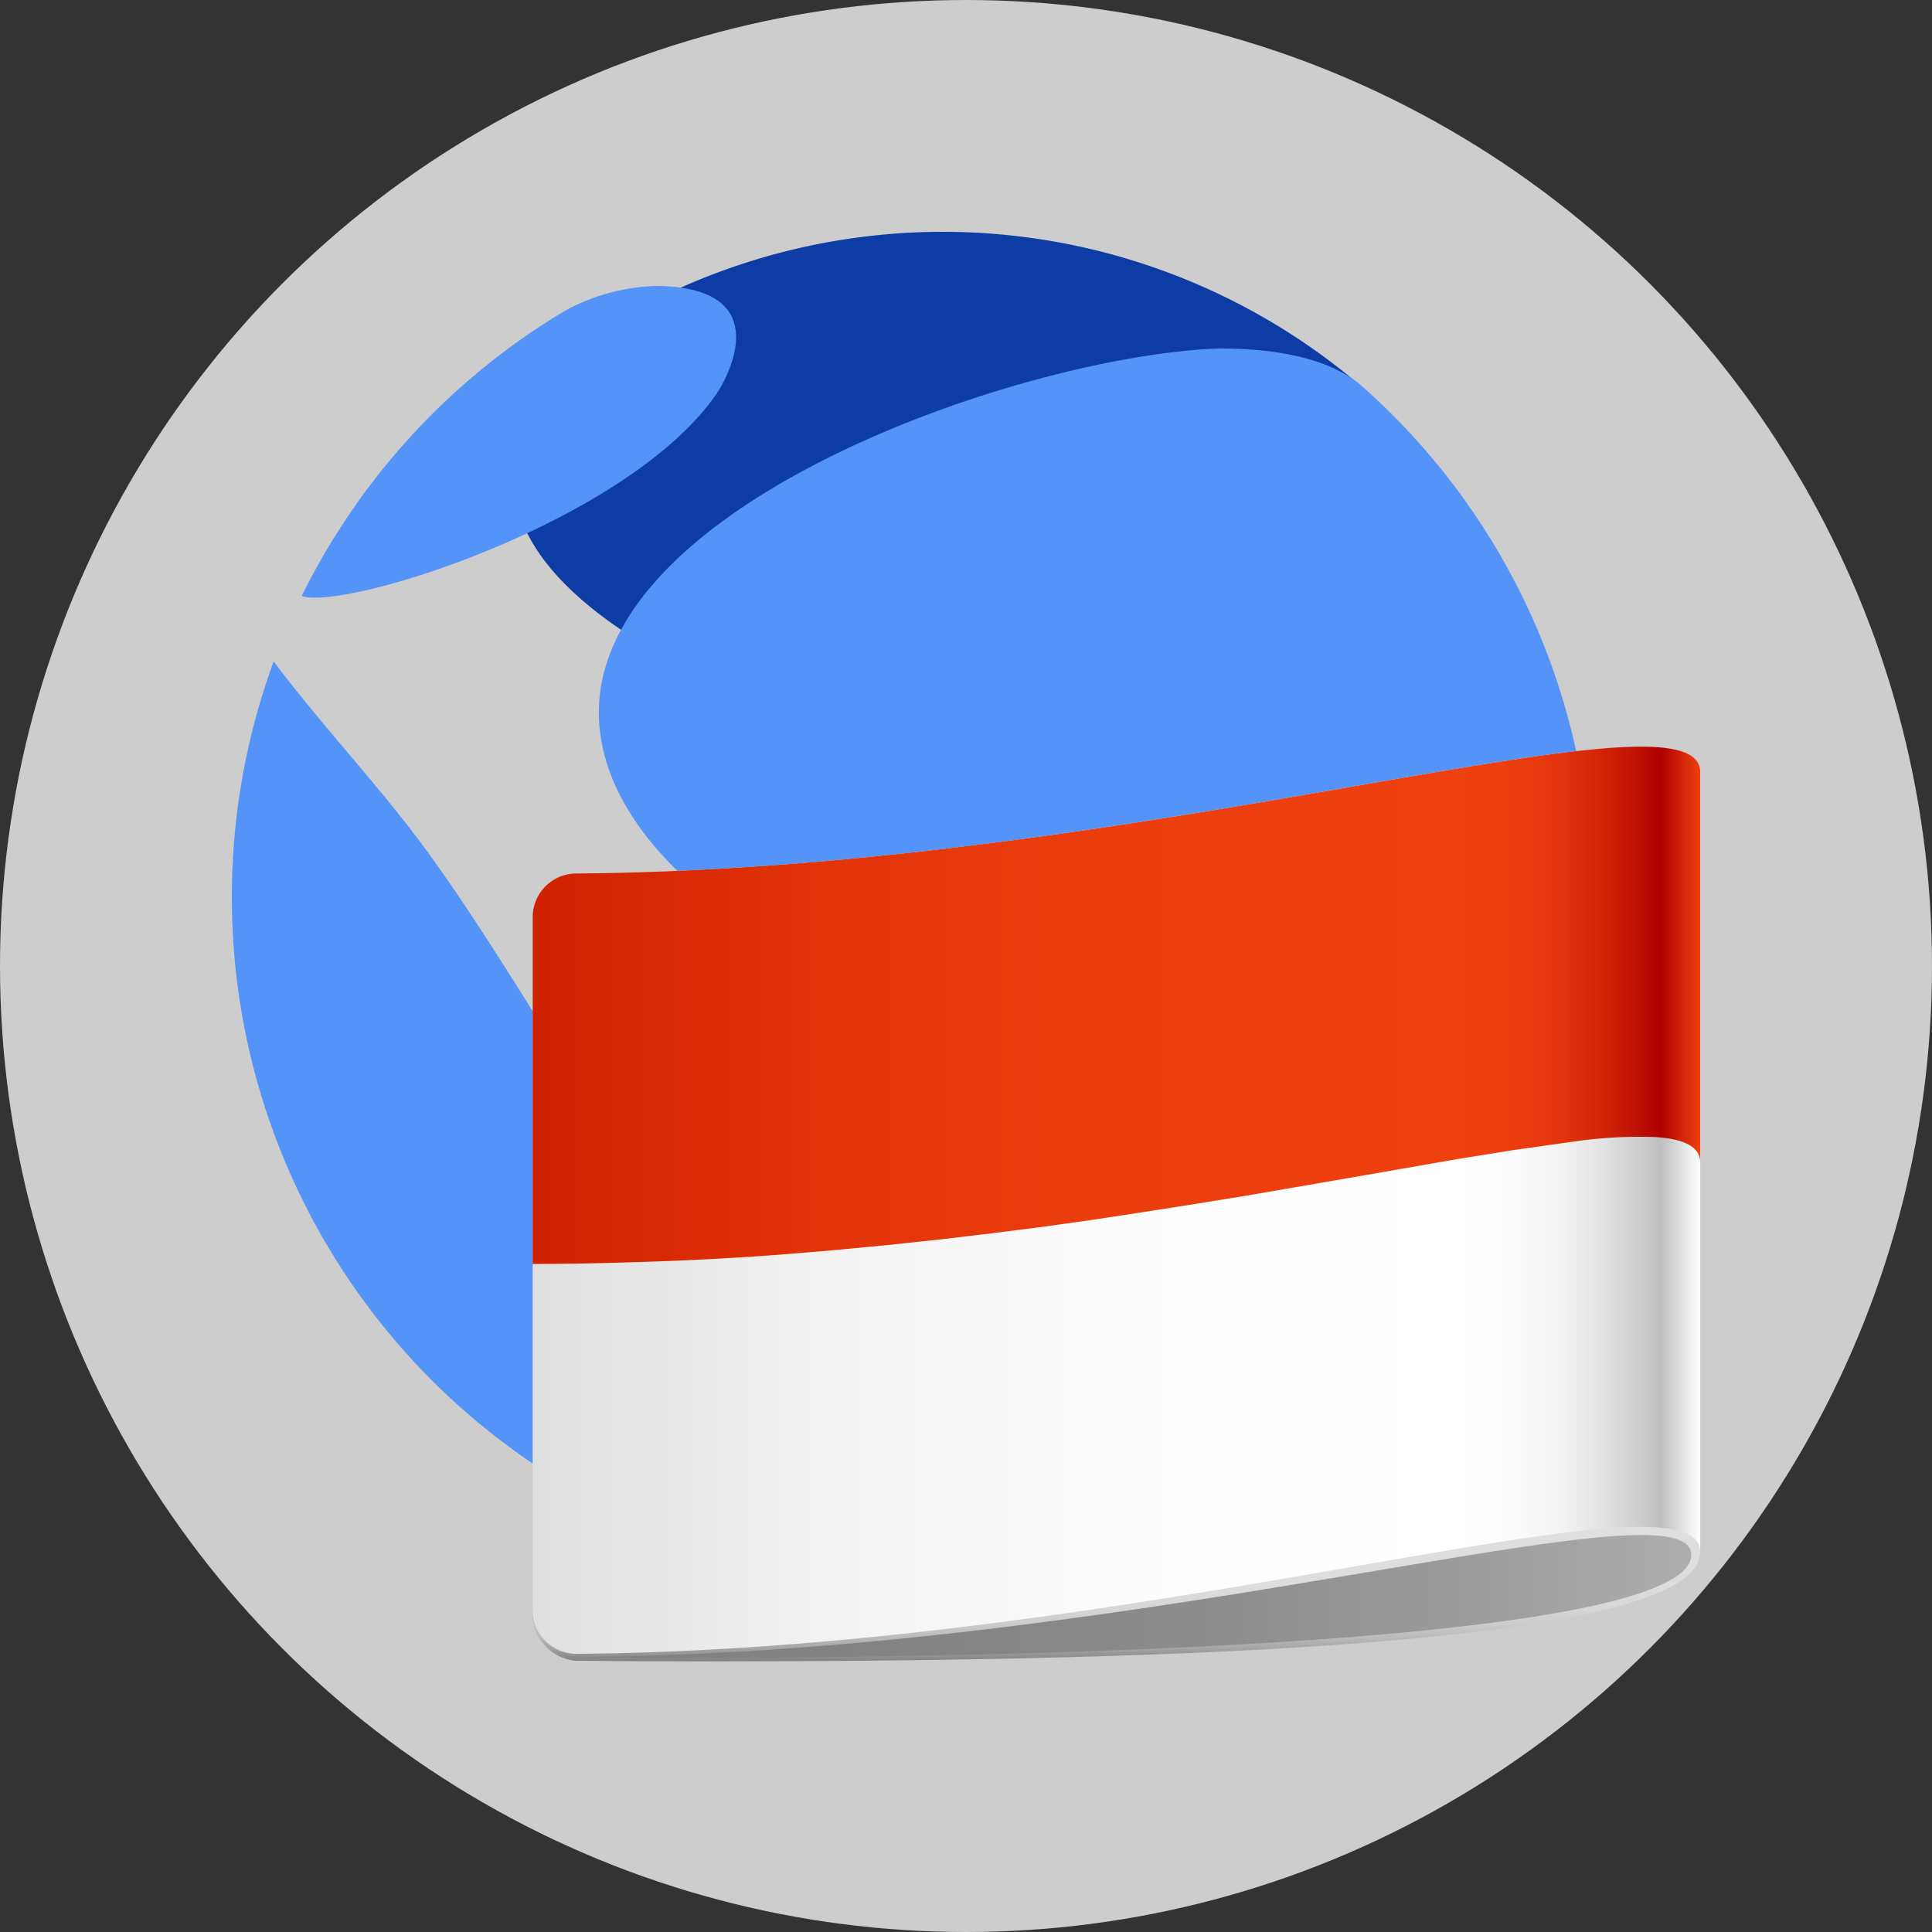<svg xmlns="http://www.w3.org/2000/svg" width="250" height="250"><rect width="100%" height="100%" fill="#333333" stroke="none"/><defs><linearGradient id="a" x1="17.337" x2="80" y1="74.339" y2="74.339" gradientUnits="userSpaceOnUse"><stop offset="0" stop-color="gray"/><stop offset=".327" stop-color="#838383"/><stop offset=".59" stop-color="#8d8d8d"/><stop offset=".83" stop-color="#9e9e9e"/><stop offset="1" stop-color="#afafaf"/></linearGradient><linearGradient id="b" x1="48.669" x2="48.669" y1="68.69" y2="80" gradientUnits="userSpaceOnUse"><stop offset=".35" stop-color="#dfdfdf"/><stop offset=".645" stop-color="#ddd"/><stop offset=".752" stop-color="#d6d6d6"/><stop offset=".828" stop-color="#cbcbcb"/><stop offset=".889" stop-color="#bababa"/><stop offset=".941" stop-color="#a4a4a4"/><stop offset=".987" stop-color="#898989"/><stop offset="1" stop-color="gray"/></linearGradient><linearGradient id="c" x1="17.337" x2="80" y1="55.314" y2="55.314" gradientUnits="userSpaceOnUse"><stop offset="0" stop-color="#dfdfdf"/><stop offset=".021" stop-color="#e1e1e1"/><stop offset=".244" stop-color="#f2f2f2"/><stop offset=".487" stop-color="#fcfcfc"/><stop offset=".791" stop-color="#fff"/><stop offset=".841" stop-color="#fcfcfc"/><stop offset=".882" stop-color="#f2f2f2"/><stop offset=".919" stop-color="#e1e1e1"/><stop offset=".954" stop-color="#c9c9c9"/><stop offset=".966" stop-color="#bfbfbf"/><stop offset="1" stop-color="#fff"/></linearGradient><linearGradient id="d" x1="17.337" x2="80" y1="44.88" y2="44.88" gradientUnits="userSpaceOnUse"><stop offset="0" stop-color="#cf2000"/><stop offset=".021" stop-color="#d12201"/><stop offset=".244" stop-color="#e23309"/><stop offset=".487" stop-color="#ec3d0e"/><stop offset=".791" stop-color="#ef4010"/><stop offset=".841" stop-color="#ec3d0f"/><stop offset=".882" stop-color="#e2330d"/><stop offset=".919" stop-color="#d12208"/><stop offset=".954" stop-color="#b90a03"/><stop offset=".966" stop-color="#af0000"/><stop offset="1" stop-color="#ef4010"/></linearGradient></defs><circle cx="125" cy="125" r="125" fill="#cdcdcd" fill-rule="evenodd"/><path fill="#0e3ca5" d="M105.687 164.866c4.822 17.889 22.123 31.535 30.86 30.97.306-.02 33.137-6.158 51.11-36.261 13.984-23.432 9.225-46.054-9.797-46.547-6.845.5-81.356 17.765-72.168 51.843M176.085 49.98l-.019-.017.027-.017a83.485 83.71 0 0 0-87.998-12.73 49.223 49.356 0 0 0-5.275 2.596c-1.172.626-2.344 1.25-3.482 1.934l.278.087a38.034 38.137 0 0 0-8.812 8.362c-23.974 31.738 56.343 54.814 99.29 54.884 19.748 14.22 25.293-40.034 5.991-55.1"/><path fill="#5493f7" d="M92.946 50.618C81.91 67.252 45.156 78.969 39.113 77.144l-.041-.078c.24-.5.499-1 .754-1.496a88.437 88.675 0 0 1 26.207-30.66q3.392-2.494 7.023-4.663a26.014 26.084 0 0 1 12.15-3.244c16.368.314 7.822 13.489 7.732 13.622M83.89 168.137c.793 5.224-.02 25.866-1.085 27.602-.918.055-2.83.174-8.368-2.942A88.097 88.334 0 0 1 34.491 88.23q.441-1.332.923-2.642c6.343 8.46 13.685 16.114 19.924 24.657 5.943 8.135 14.118 21.399 15.782 24.232 10.328 17.592 11.975 28.446 12.763 33.662m122.107-52.01a87.757 87.993 0 0 1-6.126 32.393c-10.367 11.169-80.242-16.324-80.927-16.627-9.559-4.196-38.649-16.975-41.274-37.039-3.764-28.885 54.653-49.008 80.329-49.77 3.078.037 12.447.146 17.91 4.594a87.793 88.03 0 0 1 30.088 66.45m-47.304 78.243c-7.616 3.566-16.004.967-13.824-6.469 4.183-14.284 40.71-28.929 48.777-29.712.996-.1 1.418.58.977 1.356a88.875 89.115 0 0 1-35.923 34.835"/><path fill="url(#a)" d="M17.337 77.254a2.55 2.55 0 0 0 2.329 2.714c30.7.21 60.334-1.2 60.334-5.8 0-13.924-62.663 3.086-62.663 3.086" transform="matrix(2.411 0 0 2.417 27.128 21.609)"/><path fill="url(#b)" d="M17.337 77.254a2.55 2.55 0 0 0 2.341 2.714c30.69.233 60.285-.731 60.322-5.8 0-13.924-62.663 3.086-62.663 3.086m2.342 2.537a2 2 0 0 1-.245-.014 2.4 2.4 0 0 1-1.987-1.762 2.37 2.37 0 0 0 2.229 1.76c30.67-.192 59.843-9.635 59.843-5.477 0 4.244-29.171 5.702-59.84 5.493" transform="matrix(2.411 0 0 2.417 27.128 21.609)"/><path fill="url(#c)" d="M19.681 37.823a2.344 2.344 0 0 0-2.344 2.344v37.087a2.343 2.343 0 0 0 2.329 2.346C50.364 79.37 80.037 69.208 80 74.168V32.4c.037-4.966-29.626 5.194-60.319 5.423" transform="matrix(2.411 0 0 2.417 27.128 21.609)"/><path fill="url(#d)" d="M19.681 37.823a2.344 2.344 0 0 0-2.344 2.344v18.56q1.8 0 3.513-.041t3.356-.1q1.64-.06 3.216-.148t3.095-.2l2.986-.248 2.9-.276 2.826-.3 2.762-.328 2.73-.348 2.7-.377 2.681-.409 2.7-.42 2.718-.44 2.75-.471 2.814-.485 2.884-.5 2.967-.516 3.073-.493 3.3-.464a24.3 24.3 0 0 1 4.279-.228C78.933 52.02 80 52.361 80 53.3V32.4c.037-4.966-29.626 5.194-60.319 5.423" transform="matrix(2.411 0 0 2.417 27.128 21.609)"/></svg>